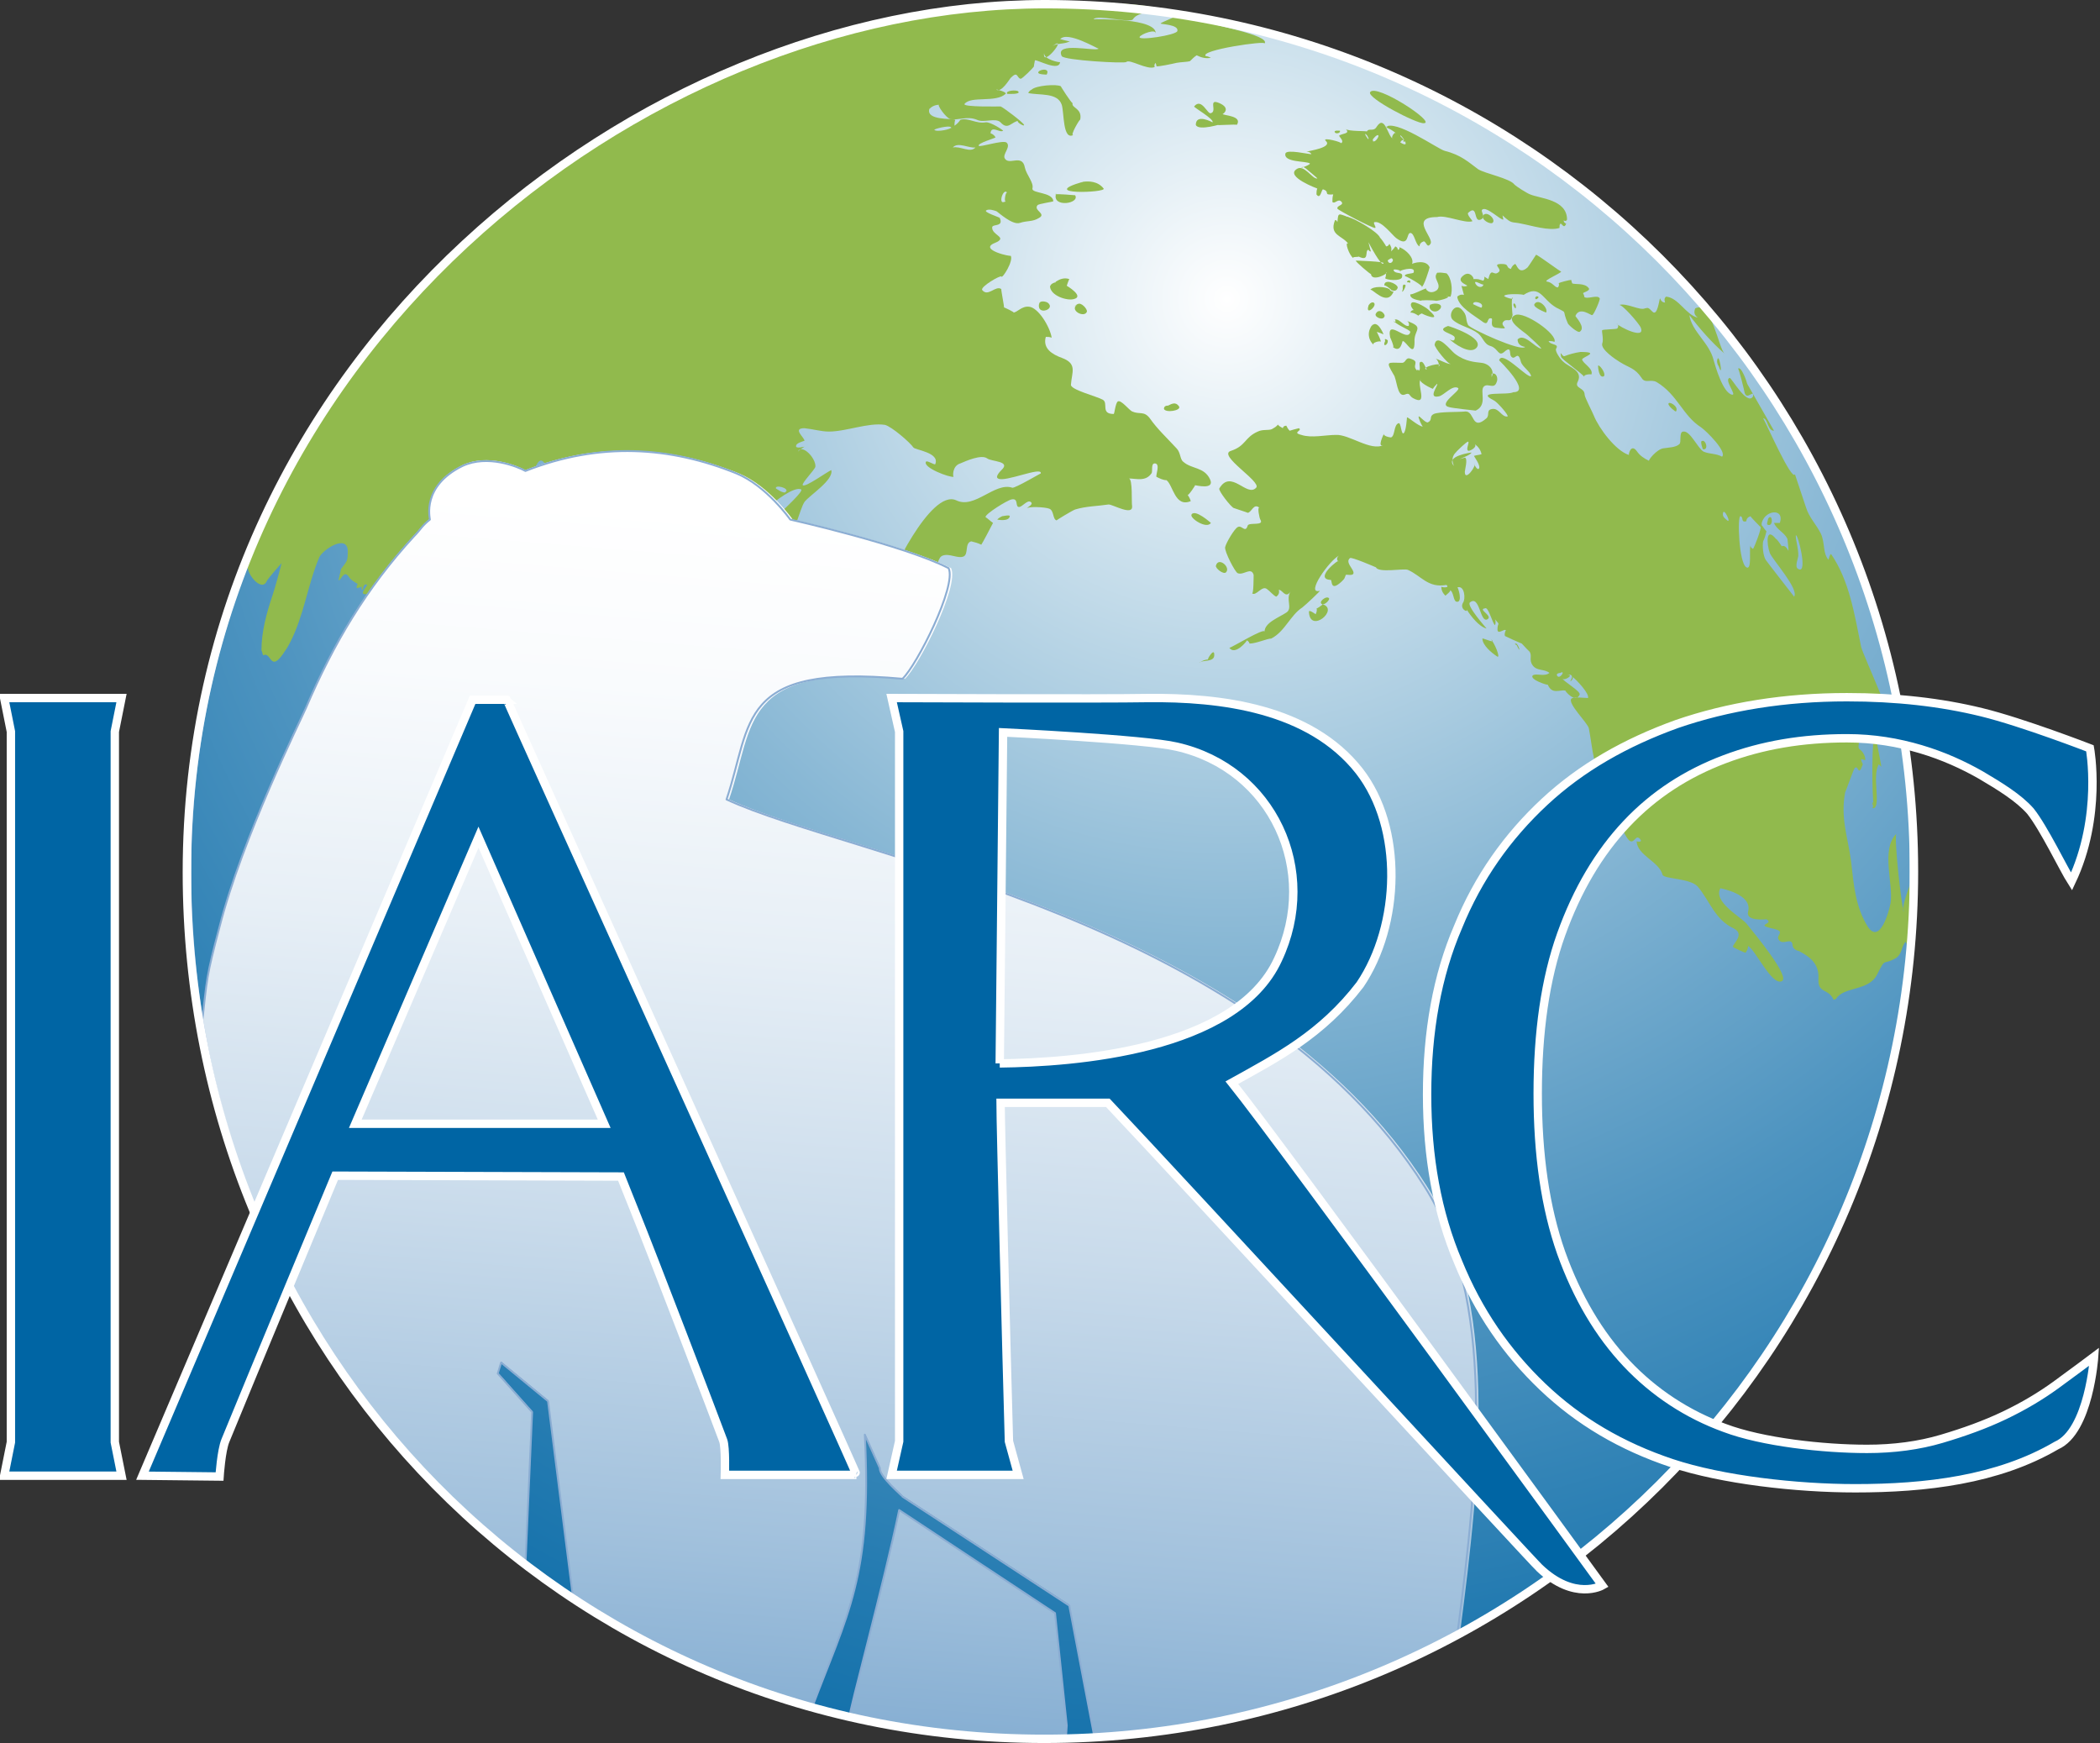 <?xml version="1.0" encoding="utf-8"?>
<!-- Generator: Adobe Illustrator 23.0.1, SVG Export Plug-In . SVG Version: 6.00 Build 0)  -->
<svg version="1.1" id="Layer_1" xmlns="http://www.w3.org/2000/svg" xmlns:xlink="http://www.w3.org/1999/xlink" x="0px" y="0px"
	 viewBox="0 0 250.6 208" style="enable-background:new 0 0 250.6 208;" xml:space="preserve">
<rect x="0" y="0" width="250.6" height="208" fill="#333333" stroke="none"/>
<style type="text/css">
	.st0{clip-path:url(#SVGID_2_);fill:url(#SVGID_3_);}
	.st1{clip-path:url(#SVGID_5_);fill:url(#SVGID_6_);}
	.st2{clip-path:url(#SVGID_8_);fill:url(#SVGID_9_);}
	.st3{clip-path:url(#SVGID_11_);fill-rule:evenodd;clip-rule:evenodd;fill:#91BA4D;}
	.st4{clip-path:url(#SVGID_13_);fill:url(#SVGID_14_);}
	.st5{clip-path:url(#SVGID_16_);fill:url(#SVGID_17_);}
	.st6{clip-path:url(#SVGID_19_);fill:none;stroke:#8BADD3;stroke-width:0.224;stroke-linecap:round;stroke-linejoin:round;}
	.st7{clip-path:url(#SVGID_19_);fill:none;stroke:#8BADD3;stroke-width:0.447;}
	.st8{clip-path:url(#SVGID_21_);fill:none;stroke:#FFFFFF;}
	.st9{clip-path:url(#SVGID_23_);fill:none;stroke:#FFFFFF;}
	.st10{fill:#0065A4;}
	.st11{clip-path:url(#SVGID_25_);fill:none;stroke:#FFFFFF;stroke-miterlimit:10;}
	.st12{clip-path:url(#SVGID_25_);fill:#0065A4;}
</style>
<g>
	<defs>
		<path id="SVGID_1_" d="M22.3,104.1c0,57.2,45,103.4,102.3,103.4c57.3,0,103.8-46.3,103.8-103.5C228.4,46.8,182,0.5,124.7,0.5
			C76.6,0.5,22.3,42.3,22.3,104.1"/>
	</defs>
	<clipPath id="SVGID_2_">
		<use xlink:href="#SVGID_1_"  style="overflow:visible;"/>
	</clipPath>
	
		<radialGradient id="SVGID_3_" cx="0" cy="208.03" r="1" gradientTransform="matrix(208.243 0 0 207.761 146.705 -43185.414)" gradientUnits="userSpaceOnUse">
		<stop  offset="0" style="stop-color:#FFFFFF"/>
		<stop  offset="0.333" style="stop-color:#BED4E7"/>
		<stop  offset="0.643" style="stop-color:#88B0D3"/>
		<stop  offset="0.874" style="stop-color:#6799C7"/>
		<stop  offset="1" style="stop-color:#5A91C2"/>
	</radialGradient>
	<rect x="22.3" y="0.5" class="st0" width="206.1" height="207"/>
</g>
<g>
	<defs>
		<path id="SVGID_4_" d="M22.3,104.1c0,57.2,45,103.4,102.3,103.4c57.3,0,103.8-46.3,103.8-103.5C228.4,46.8,182,0.5,124.7,0.5
			C76.6,0.5,22.3,42.3,22.3,104.1"/>
	</defs>
	<clipPath id="SVGID_5_">
		<use xlink:href="#SVGID_4_"  style="overflow:visible;"/>
	</clipPath>
	
		<radialGradient id="SVGID_6_" cx="0" cy="208.03" r="1" gradientTransform="matrix(208.17 0 0 -208.17 146.705 43478.535)" gradientUnits="userSpaceOnUse">
		<stop  offset="0" style="stop-color:#FFFFFF"/>
		<stop  offset="0.132" style="stop-color:#D3E5EF"/>
		<stop  offset="0.373" style="stop-color:#89B8D5"/>
		<stop  offset="0.589" style="stop-color:#4E94C0"/>
		<stop  offset="0.772" style="stop-color:#247BB1"/>
		<stop  offset="0.915" style="stop-color:#0A6BA7"/>
		<stop  offset="1" style="stop-color:#0065A4"/>
	</radialGradient>
	<rect x="22.3" y="0.5" class="st1" width="206.1" height="207"/>
</g>
<g>
	<defs>
		<path id="SVGID_7_" d="M22.3,104.1c0,57.2,45,103.4,102.3,103.4c57.3,0,103.8-46.3,103.8-103.5C228.4,46.8,182,0.5,124.7,0.5
			C76.6,0.5,22.3,42.3,22.3,104.1"/>
	</defs>
	<clipPath id="SVGID_8_">
		<use xlink:href="#SVGID_7_"  style="overflow:visible;"/>
	</clipPath>
	
		<radialGradient id="SVGID_9_" cx="0" cy="208.03" r="1" gradientTransform="matrix(208.243 0 0 207.761 146.705 -43185.414)" gradientUnits="userSpaceOnUse">
		<stop  offset="0" style="stop-color:#FFFFFF"/>
		<stop  offset="0.132" style="stop-color:#D3E5EF"/>
		<stop  offset="0.373" style="stop-color:#89B8D5"/>
		<stop  offset="0.589" style="stop-color:#4E94C0"/>
		<stop  offset="0.772" style="stop-color:#247BB1"/>
		<stop  offset="0.915" style="stop-color:#0A6BA7"/>
		<stop  offset="1" style="stop-color:#0065A4"/>
	</radialGradient>
	<rect x="22.3" y="0.5" class="st2" width="206.1" height="207"/>
</g>
<g>
	<defs>
		<rect id="SVGID_10_" width="250.6" height="208"/>
	</defs>
	<clipPath id="SVGID_11_">
		<use xlink:href="#SVGID_10_"  style="overflow:visible;"/>
	</clipPath>
	<path class="st3" d="M123.9,8.7c-0.1-0.4,1.5-0.7,1,0.2C124.9,8.9,124,8.9,123.9,8.7"/>
	<path class="st3" d="M120.2,11.2c-0.3-0.4,1.1-0.5,1.3-0.3C121.9,11.3,120.2,11.2,120.2,11.2"/>
	<path class="st3" d="M149.9,3.6c-0.1-0.1-0.2-0.1-0.1-0.1C149.9,3.6,150,3.7,149.9,3.6"/>
	<path class="st3" d="M123.1,10.7c0.5-0.5,3-0.7,3.5-0.4c-0.1-0.1,1.3,2.1,1.4,2c-0.2,0.6,1.2,0.6,0.9,2c0-0.2-1.3,2-0.8,1.8
		c-1.3,0.7-1.1-2.7-1.4-3.6c-0.5-1.5-2.7-1.1-4-1.4C122.8,10.9,122.9,10.8,123.1,10.7"/>
	<path class="st3" d="M166.3,9.2c-0.1-0.1,0.1-0.3,0.2-0.3C166.6,9.1,166.4,9.3,166.3,9.2"/>
	<path class="st3" d="M129.2,21.7c0.7-0.1,1.8-0.1,2.5,0.8C132.1,23,123.7,23.3,129.2,21.7C129.3,21.7,128.8,21.9,129.2,21.7"/>
	<path class="st3" d="M126,23.2c0-0.1,2.3,0.1,2.3,0.1C128.9,24.3,125.6,24.8,126,23.2C126.1,22.7,125.9,23.4,126,23.2"/>
	<path class="st3" d="M159.3,15.8c-0.2-0.3,0.6-0.2,0.6-0.2C160,15.9,159.4,16,159.3,15.8"/>
	<path class="st3" d="M167.5,16.9c-0.1-0.1,0.1-0.3,0.2-0.3C167.8,16.7,167.6,17,167.5,16.9"/>
	<path class="st3" d="M125.9,33.7c0.5-0.4,1.1-0.6,1.7-0.4c-0.1,0.2-0.2,0.5-0.3,0.8c0,0,2.2,1.3,0.8,1.6c-0.8,0.2-2.7-0.4-2.8-1.5
		C125.4,33.9,125.6,33.8,125.9,33.7C126.3,33.3,125.8,33.9,125.9,33.7"/>
	<path class="st3" d="M160.9,25.9c0.8,0.2,3.6,1.8,3.8,2.5c0-0.1,0.7,0.9,0.7,1c0.2,0,0.3-0.1,0.4-0.3c0.2,0.3,0.3,0.5,0.2,0.9
		c0.2-0.2,0.4-0.4,0.5-0.6c0.2,0.1,0.3,0.2,0.3,0.4c0.2,0,0.2-0.1,0.2-0.3c0.8,0.3,1.8,1.3,1.5,2c0.1-0.1,1.7-0.6,2.1,0.4
		c0,0.1-0.7,2.4-1,2.4c0.7,0-2.2-1.6-1.9-1.3c-0.3-0.4,1-0.3,1-0.5c0.3-0.9-2.1-0.1-1.6-0.1c0.3-0.1-1.2-0.5-0.7,0
		c0.3,0.3,1.1,0,0.9,0.7c-0.2,0.5-1.9,0.3-2,0.1c0.1-0.2,0.1-0.5,0.1-0.7c0.4,0.1-1.7,1.2-1.8,0.2c0,0.1-1.9-1.5-1.8-1.6
		c0.1,0,3.4,0.1,3.3,0.3c-0.2,0.6-1.8-2.5-1.8-2.5c0,0,0.3,1.2,0.3,1.1c-0.1,0-0.2,0-0.3-0.2c-0.5,0.1,0.2,1.5-1.2,0.8
		c0.2,0.1-0.8,0-0.6,0.2c-0.5-0.3-1.1-2.1-0.6-1.7c-0.7-1-2.3-1-1.6-2.8c0.1-0.1,0.2,0,0.3,0.2C159.7,25.3,159.7,25.5,160.9,25.9
		C161.1,25.9,160.1,25.7,160.9,25.9 M166,30.8c0.1,0-0.4,0.2-0.4,0.3C165.8,31.8,166.6,31,166,30.8"/>
	<path class="st3" d="M124,36.3c0-0.4,0.6-0.4,1-0.2C126.1,36.9,123.7,37.7,124,36.3C124,36.2,123.8,37,124,36.3"/>
	<path class="st3" d="M128.6,36.3c0.4-0.3,1.2,0.6,1.1,0.9C129.4,38,127.5,37,128.6,36.3C128.8,36.1,127.5,37,128.6,36.3"/>
	<path class="st3" d="M177,25.7c0.4-0.6,1.6,0.5,1.1,0.9C177.8,26.8,176.7,26.2,177,25.7"/>
	<path class="st3" d="M166,34.6c0.1,0-0.8-0.7-0.8-0.5c-0.1-0.9,1.5-0.3,1.6,0.2C166.7,34.7,166.4,34.8,166,34.6
		C165.9,34.6,168.2,34.7,166,34.6"/>
	<path class="st3" d="M171.5,32.6c0.2-0.2,1.4,0.1,1.1,0c0.6,0.5,0.8,2,0.5,2.8c-0.2,0-0.4,0-0.5-0.1c0.8,0.2-1,0.6-1.2,0.6
		c-0.4-0.1-2.1-0.1-1.8,0c-0.4-0.1-1.4-0.2-1.3-0.8c0,0.2,1.8-0.7,1.9-0.7c-0.2,0,0.4,0.9,1.3,0.2C172.1,33.9,170.9,33.2,171.5,32.6
		C172,32.1,171,33,171.5,32.6"/>
	<path class="st3" d="M165.8,34.5c0.1,0.2,0.3,0.3,0.5,0.3c-0.8,1.9-2.6-0.5-2.8-0.2C163.9,34.1,165.3,34.2,165.8,34.5
		C165.8,34.5,165.7,34.4,165.8,34.5"/>
	<path class="st3" d="M167.9,33.7c0-0.3,0.4-0.3,0.4-0.1C168.3,33.9,168.1,33.6,167.9,33.7"/>
	<path class="st3" d="M180.5,37.6c-0.2,1-0.6,0.4-1,0.7c-0.8,0.6,1.2,1.1-1,0.8c-0.8-0.1-0.3-1-0.5-1.1c-0.7-0.2-0.2,1.1-1.2,0.3
		c-0.8-0.6-2.8-1.7-2.9-2.9c0.2-0.2,0.5-0.3,0.8-0.2c-0.1-0.4-0.2-0.7-0.3-1.1c0.2,0.1,0.5,0.1,0.7,0c0-0.1-1.4-0.5-0.5-1.2
		c0.8-0.7,1.4,0.4,1.2,0.4c0.8,0,0.5,0,1.2,0.2c0.1-0.1,0.2-0.3,0.1-0.5c0.2,0.1,0.3,0.2,0.5,0.3c0.4-1.5,0.6-0.3,1.2-0.8
		c0.6-0.4-0.9-1,0.4-1c1,0,0.4,0.4,1.1,0.6c0.1-0.3,0.3-0.5,0.5-0.6c0.2,0,0.4,1.4,1.5,0.4c0.1-0.1,1-1.5,1-1.5c0.2,0,3,2.1,3,2
		c0,0.2-2.2,1.1-1.7,1.2c0.7,0.1,0.9,0.7,1.3,0.7c0.1-0.1,0.2-0.3,0.1-0.5c0.1-0.1,1.3-0.4,1.5-0.4c0,0.1,0.1,0.3,0.1,0.4
		c0.3,0.2,1.5-0.1,2,0.6c0.2,0.3-0.7,0.5-0.7,0.6c0-0.1,0.3,0.6,0.1,0.4c0.4,0.4,1.6-0.3,1.9,0.2c0.1,0.1-0.7,2-0.9,2
		c-0.1,0.1-1.5-1.1-2,0.1c0,0.1,1.3,1.4,0.5,1.9c-0.3,0.1-1.3-0.8-1.4-1c-0.8-1.8,0.1-1.1-1.4-1.9c-1.7-1-1.9-2.8-3.9-1.5
		c0.1-0.1-2.1-0.2-2.3,0.1c-0.1,0.1,1.3,0.6,1,0.2C180.3,35.7,180.5,37.7,180.5,37.6C180.5,37.7,180.7,36.9,180.5,37.6 M177,33.9
		c0.1,0.3-1.3-0.7-0.9,0C176.5,34.5,177.1,34.2,177,33.9 M176.8,36.7c0.4-0.6-1.1-0.9-1-0.4C175.8,36.3,176.8,36.8,176.8,36.7"/>
	<path class="st3" d="M163.3,36.5c0-0.1,0.3-0.5,0.6-0.4C164.5,36.4,162.9,37.8,163.3,36.5"/>
	<path class="st3" d="M164.2,37.4c0.4-0.7,1.2,0.1,1,0.4C165,38.3,163.9,37.8,164.2,37.4"/>
	<path class="st3" d="M170.6,36.5c0.1-0.4,1.7-0.4,1.3,0.3C171.4,37.5,170.5,37.1,170.6,36.5C170.6,36.2,170.7,36.1,170.6,36.5"/>
	<path class="st3" d="M163.7,38.9c0.6-0.8,1.3,0.7,1.4,1c-0.2-0.1-0.5-0.2-0.8-0.3c0.2,0.4,0.4,0.8,0.5,1.2c0-0.2-1.3,0.1-0.8,0.4
		C163.3,40.7,163.1,39.6,163.7,38.9C164.2,38.1,163.1,39.7,163.7,38.9"/>
	<path class="st3" d="M183.2,35.6c0-0.3,0.4-0.3,0.4-0.1C183.4,35.7,183.3,35.8,183.2,35.6"/>
	<path class="st3" d="M180.6,36.4c0-0.4,0.3-0.1,0.3,0.2C180.9,37,180.7,36.7,180.6,36.4"/>
	<path class="st3" d="M165.3,40.7c-0.1-0.3,0-0.3,0.3-0.1C165.7,41.2,164.9,41.5,165.3,40.7C165.3,40.7,165.3,40.8,165.3,40.7"/>
	<path class="st3" d="M172.8,38.9c0.1,0,4.4,1.4,3.4,2.6c-0.8,0.9-2.8-0.6-3.2-1c0.4,0.2,0.6,0.2,0.6-0.2
		C173.6,39.8,171.1,39.5,172.8,38.9C173.2,38.7,172.8,38.9,172.8,38.9"/>
	<path class="st3" d="M183.1,36.3c0.5-0.8,1.7,0.5,1.4,1C184.5,37.3,182.9,36.7,183.1,36.3"/>
	<path class="st3" d="M139.4,48.4c0.4-0.2,0.9-0.5,1.3,0.1c0.3,0.5-1.6,0.8-1.8,0.3C138.9,48.5,139.1,48.4,139.4,48.4
		C139.6,48.3,139.2,48.5,139.4,48.4"/>
	<path class="st3" d="M169.2,44.3c0.5-0.1,0-1,0.3-1.1c0.4-0.2,0.6,0.8,0.8,0.9c-1.1-0.2,2.3-1.1,1.3-0.3c0.3-0.2-0.1-1-0.3-1
		c0.2,0,1.7,0.8,1.8,0.6c-0.2,0.2-2-2-1.9-2.3c0.3-1.4,1.9,0.7,2.4,1.1c1.3,1,2.5,1,3.2,1.1c0.9,0.1,1.6,0.9,1.2,1.7v-0.4
		c0.6-0.2,0.8,0.6,0.6,1c-0.3,0.9-1,0.1-1.5,0.5c-0.6,0.5,0.5,2.2-1,2.9c0,0-2.8-0.3-3.1-0.4c-1.6-0.3,1.4-2,1-2.3
		c-0.7-0.4-1.7,0.9-2.3,1c-1.4,0.3,0-1.4-0.2-1.5c-0.2,0.2-0.4,0.4-0.5,0.6c-0.1,0-2-0.9-1.4-1.2c-0.7,0.5,1,3.4-1,2.3
		c-0.5-0.3-0.3-0.7-1-0.4c-0.9,0.3-0.9-1.9-1.3-2.4c-1-1.7-0.7-1.4,1-1.4c0.5,0,0.4-0.7,1-0.5C169.6,43.2,168.3,43.6,169.2,44.3
		C169.7,44.2,168.8,44,169.2,44.3"/>
	<path class="st3" d="M186.3,42.6c-0.2-1,0.1,0,0.4-0.1c0.5-0.2,1.2-0.4,1.9-0.5c2.5,0,0.2,0.6,0.2,0.9c0.1,0.5,1.4,1.1,1.1,1.8
		c0-0.1-1.1,0-0.8,0.3C188.7,44.5,186.4,42.9,186.3,42.6C186.1,41.6,186.3,42.6,186.3,42.6"/>
	<path class="st3" d="M119.6,61.6c0.1,0,0.9-0.2,0.9,0c-0.1,0.7-1.5,0.4-1.5,0.4C119.2,61.8,119.4,61.7,119.6,61.6
		C119.8,61.5,117.9,62.4,119.6,61.6"/>
	<path class="st3" d="M190.7,43.7c0-0.4,1,0.8,0.7,1.2C190.8,45.2,190.7,43.8,190.7,43.7C190.7,43.5,190.7,45.1,190.7,43.7"/>
	<path class="st3" d="M204.9,43.1c0.2-1.5,0.8,2.4,0.2,0.6C205,43.6,204.9,43.3,204.9,43.1"/>
	<path class="st3" d="M142.2,61.4c0.4-0.7,2.3,1,2.3,1C144,63.2,141.9,61.8,142.2,61.4C142.6,60.7,142,61.7,142.2,61.4"/>
	<path class="st3" d="M199.1,48.2c0-0.4,1.3,0.3,0.9,0.9C200,49.2,199.1,48.5,199.1,48.2"/>
	<path class="st3" d="M145.1,67.5c0.3-1.1,1.8,0.2,1.2,0.8C146,68.6,145,67.8,145.1,67.5C145.1,67.2,145.1,67.5,145.1,67.5"/>
	<path class="st3" d="M203.2,53.6c-0.1-0.3-0.2-0.6-0.2-0.9C203.5,52.2,204,53.8,203.2,53.6C203.2,53.6,203.2,53.6,203.2,53.6"/>
	<path class="st3" d="M157.8,72.1c-0.6-0.2,0.5-1.1,0.8-0.7C158.7,71.6,158.1,72.2,157.8,72.1"/>
	<path class="st3" d="M157.8,72.1c2.1,0.6-1.5,3.6-1.6,0.9c0-0.3,0.8,0.3,0.8,0.3c0.1-0.2,0.2-0.5,0.1-0.7
		C156.9,72.8,158,72.1,157.8,72.1C158.1,72.1,157.4,71.9,157.8,72.1"/>
	<path class="st3" d="M211,61.9c0.5-0.8,0.7,1.1-0.1,0.7C210.8,62.5,211,62,211,61.9"/>
	<path class="st3" d="M94.7,5.5c1.6-0.4,0.1-0.3,1.7-0.7c0.1,0.2,0.6,0,0.6-0.2c3.3-0.8,8.9-2.3,12.1-3.1c2.7-0.5,26.1-2.5,31.1,0.1
		c-0.5-0.2-4.2-0.6-5,0.7c-0.3,0.5-4.3-0.6-4.7,0c0,0,7.8-0.2,7.4,1.8c0.2-0.8-1.8,0-1.9,0.3c-0.3,0.5,4.4-0.2,4.5-0.7
		c0.2-0.8-2.1-0.8-2-0.9c0-0.1,2.2-1,2.5-1.1c0.5,0,1.4,0.1,1.3,0.1c1.4,0.1,0.9,0.3,2.3,0.6c0.6,0.1,3.7,0.8,4.1,0.6
		c-0.5,0.2-4.5-0.2-4.4-0.3c-0.1,0.2,7.4,1.5,6.6,2.5c0.3-0.4-7.9,0.8-7,1.5c0.2,0,0.4,0.1,0.6,0.2c-0.6,0.1-1.1,0-1.7-0.3
		c-0.3,0.2-0.5,0.4-0.8,0.7c-0.3,0.1-1.1,0.1-1.6,0.2c-0.4,0.1-2.3,0.5-2.4,0.4c0-0.2-0.1-0.3-0.1-0.4c-0.1,0.1-0.2,0.3-0.1,0.5
		c-0.9,0.4-3-1-3.4-0.6c-0.2,0.2-7.4-0.2-7.7-0.7c-0.9-1.8,4.1-0.5,4.4-0.9c0,0.1-3.8-2.2-4.6-1.1c0-0.1,1,0.3,1.2,0.2
		c-0.6,0.4-1.5,0.2-2.1,0.6c2-1.5-1.3,2.8-1,0.8c-0.1,0.8,1.9,1.2,1.9,1.1c-0.1,1.2-2.7-0.3-3-0.2c0,0-0.2,1-0.1,0.7
		c-0.1,0.2-1.4,1.5-1.6,1.5c-0.5-0.1-0.3-1-1.2-0.1c-0.1,0.1-1.1,1.8-1.7,1.4c-0.1-0.1,1.3,0.3,1.1,0.5c-1.2,1.1-4.1,0.2-4.9,1.2
		c-0.3,0.4,4.3,0.3,4.3,0.3c0.3,0.1,2.7,1.9,2.8,2.2c0.1,0.3-1.2-0.5-0.6-0.5c-0.9,0.1-1.3,1.2-2.2,0.2c-0.6-0.6-2,0.1-2.8-0.3
		c-1.2-0.5-2.2,0.1-3.2-0.1c-0.5-0.1-1.7-1.8-1.3-1.7c-0.5,0-0.9,0.2-1.2,0.5c-0.4,1.4,2.7,1.1,3.1,1.3c-0.1,0.2-0.1,0.5-0.1,0.7
		c0.3-0.2,0.5-0.4,0.7-0.7c0.9-0.3,1.9,0.5,3,0.3c0.6-0.1,2.2,1,2.1,1c-0.4,0.3-1.4-0.7-1.5,0.3c0.3,0.1,0.5,0.3,0.6,0.5
		c-0.1,0.1-2.2,0.7-2,1c0.1,0.2,2.8-0.7,3.3-0.4c0.6,0.5-0.5,1.4-0.2,1.9c0.5,0.9,2.1-0.6,2.4,1.1c0.2,0.9,1.1,1.8,0.9,2.5
		c-0.1,0.6,2.4,0.4,2.5,1.5c0,0.1-1.8,0.3-1.9,0.5c-0.5,0.6,1.1,1,0.2,1.5c-0.8,0.5-1.4,0.3-2.3,0.6c-0.9,0.3-2.6-1.3-2.8-1.4
		c-0.3-0.1-0.9-0.3-1.2-0.1c-0.4,0.2,1.5,0.8,1.6,0.9c0.5,1.1-0.8,0.7-0.9,1.1c-0.1,1,2,1.2,0.3,1.9c-2,0.8,2.1,1.7,1.9,1.5
		c0.4,0.6-1,2.8-1.1,2.5c-0.1-0.2-2.5,1.2-2.3,1.6c0.7,0.9,1.6-0.6,2.3-0.1c-0.1-0.1,0.4,2.3,0.3,2.2c-0.3-0.2,1.6,0.7,1.1,0.6
		c0.5,0,1-0.8,1.9-0.7c1.1,0.1,2.5,2.4,2.7,3.7c-0.2-0.1-0.5-0.1-0.7-0.1c-0.4,1.4,0.8,2.1,1.9,2.5c1.9,0.7,1.2,1.7,1.1,3.2
		c-0.1,0.6,3.1,1.4,3.8,1.8c0.7,0.4-0.3,1.7,1.3,1.7c0.1,0,0.2-1.3,0.5-1.5c0.4-0.2,1.3,1,1.7,1.2c0.9,0.4,1.4-0.1,2.1,0.8
		c0.9,1.3,2.1,2.4,3.2,3.6c0.5,0.5,0.4,1.3,0.8,1.6c1,0.9,2.5,0.6,3.2,2.1c0.6,1.3-1.7,0.7-1.8,0.7c0.2-0.2-0.9,1.5-0.9,1.1
		c0.2,0.3,0.3,0.5,0.4,0.8c-1.9,0.8-2.1-1.9-2.9-2.5c-0.4,0-0.8-0.2-1.2-0.4c-0.1-0.2,0.5-1.6-0.2-1.6c-0.5,0-0.2,1-0.4,1.2
		c-0.7,1-1.8,0.6-2.7,0.6c0.5,0,0.3,2.9,0.4,3.3c0.1,1.2-2.3-0.2-2.8-0.2c-1.3,0.2-2.7,0.2-4,0.6c-0.3,0.1-2.3,1.3-2.2,1.3
		c-0.5-0.1-0.3-1.2-0.9-1.4c-0.5-0.2-2.6-0.3-2.7,0c0.1-0.2,0.9-0.5,0.5-0.8c-0.4-0.3-1,0.6-1.4,0.6c-0.5,0,0-1.1-0.9-0.9
		c-0.5,0.1-3.1,1.7-3.1,2.1c0.3,0.2,0.6,0.5,0.9,0.7c-0.1,0.2-1.3,2.5-1.4,2.6c-0.4-0.2-0.8-0.3-1.2-0.4c-0.8,0.2-0.3,1.5-0.9,1.8
		c-0.7,0.3-1.7-0.4-2.5-0.1c-0.6,0.2-0.5,1.2-1,1.4c-0.4,0.1-0.7,0-0.9-0.4c-0.8-0.8-1.1,0.7-1.5,1c-0.4,0.3-2.5,1.2-2.9,1
		c-0.2-0.1,4.8-11,7.9-9.6c2.2,1.1,4.6-2.2,6.7-1.5c0.3,0.1,3.5-1.8,3.4-1.7c0.2-0.9-4.3,1.1-5.1,0.6c-0.4-0.2,0.3-0.9,0.4-1
		c1.2-1.1-1.2-1-1.7-1.4c-0.7-0.5-2.5,0.3-3.2,0.6c-1,0.3-0.9,1.6-0.8,1.6c-0.5,0.1-3.7-1.1-3.3-1.8c0.1-0.2,1,0.4,1.1,0.3
		c0.6-1.4-2.4-1.7-2.6-2c-0.4-0.6-2.6-2.5-3.4-2.7c-2-0.3-4.6,0.8-6.7,0.8c-0.9,0-1.9-0.3-2.9-0.4c-1.5,0,0,1.1,0,1.5
		c-0.3,0.1-1,0.3-1,0.6c-0.1,0.4,1,0.1,1,0.1c-0.3,0.2-0.6,0.4-0.8,0.6c0.5-1,2.2,0.8,2.1,1.8c-0.1,0.4-1.7,2-1.5,2.2
		c0.3,0.3,2.9-1.6,3.4-1.8c0.3,1.2-2.6,3-3.2,3.8c-0.6,0.9-1.3,4.4-2.3,4.7c-0.7,0.2-0.3-2.7-2.5-0.4c-0.8,0.8-0.9,2.8-1.9,3.1
		c1.6-0.5-1-1.8-1.1-0.9c-0.1-1,8-7.6,7.4-8c-0.8-0.4-3.3,1.5-3.7,2c-1.5,1.7-3.2,1.8-5.4,2.5c-2,0.6-8.7,3.2-9-0.2
		c-0.2-1.7-4.7,0.5-5.5,0.3c-2.9-0.7-1.7,0.7-2.9,2.5c-1,1.5-1.3,4-3.7,4.3c-0.1-0.2-0.1-0.4-0.2-0.6c-0.2,0.2-0.3,0.3-0.6,0.4
		c-0.4-0.2-0.5-0.4-1.1-0.6c0.3,0.1-0.7-1-0.7-1c0.1-0.7,1.8-1,2.1-1.4c1-1.1,0.2-1,1.3-1.2c1.3-0.3,0.6-2,0.3-2.7
		c-0.3-0.9,1-0.8,1.4-1.2c3.1-2.6-2.1-2.2-2.4-3.1c-0.1-0.3,2.1-1,2.5-1.1c3.2-1.2-2.8-1.6-3-2c-0.9-1.3-1.3,1.5-1.8,2
		c-0.8,0.7,2.8,2.7,1,4.1c-0.1,0.1-3.2-1.7-4.5-0.7c-0.4,0.3-0.5,2.2-1,2.9c-0.8,1.1-0.8,2.4-1.5,3.5c-0.1,0.1-0.6-0.7-0.4-0.8
		c-0.6,0.4-0.1,1.3-0.6,1.7c-0.3,0.3-1.1-0.5-1.2-0.3c-0.6,0.8,0.3,1.8-0.7,2.7c-0.2-0.1-0.3-0.2-0.3-0.4c-0.1,0.1-0.2,0.3-0.1,0.5
		c-0.1,0.1-0.9,0.6-1.2,0.8c-0.1-0.2-0.1-0.4-0.2-0.6c-0.7,0-1.4,1.2-2.2,1.2c0.1-0.2,0.1-0.5,0.1-0.7c-0.1,0-1.6,1.6-1.6,1.7
		c0-0.3-1.5-0.7-1.6-0.7c-0.3,0-2.4,0.7-2.7,0c-0.1-0.3-0.2-1.3-0.8-1.3c-1,0.1,0.2-1,0.1-1.1c-0.4-0.3-0.5,0.5-0.5,0.6
		c-0.2-0.1-0.2-0.2-0.1-0.4c-0.2,0.1-0.4,0.1-0.6,0.2c-0.1-0.2,0-0.4,0.1-0.5c-0.1-0.1-0.8-0.4-1.1-0.9c-0.6-0.9-1,0.7-1.2,0.4
		c0,0,0.3-1.3,0.3-1.3c0.7-1,0.8-0.8,0.8-2.2c-0.1-2-3-0.1-3.4,0.8c-1.4,3.3-1.8,6.9-3.5,10.2c-0.4,0.8-0.7,1.1-0.8,1.3
		c-1.6,2.3-1.4-0.3-2.4,0.2c-0.1-0.2-0.1-0.4-0.2-0.6c0-2.2,0.6-4.4,1.3-6.5c0.2-0.5,1.1-3.8,1.1-3.9c0,0-1.7,1.9-1.8,2.2
		c-0.6,1.3-2.7-1.1-2.2-2.4c0.9-2.6,2-5,3.2-7.5c0.9-1.9,1.6-4,2.8-5.7c1.1-1.6,3.8-5.9,5.2-7.9C53.2,29.1,69.5,13.9,94.7,5.5
		C100.2,4.1,96,5,94.7,5.5 M113.5,15.2c-0.2-0.3-2.1,0.2-2,0.3C111.8,15.8,113.6,15.4,113.5,15.2C113.5,15.3,113.7,15.5,113.5,15.2
		 M116.4,17.6c-0.8,0.1-2.1-0.7-2.7,0C114.6,17.4,115.8,18.3,116.4,17.6 M120,24c-0.2,0.1,0-1.2,0.2-1C119.7,22.3,119,24.7,120,24
		C120.1,24,119.6,24.3,120,24 M93.8,58.7c0.4-0.5-1.4-0.9-1.2-0.4C92.5,58.2,93.5,59,93.8,58.7C94.1,58.2,93.5,59,93.8,58.7"/>
	<path class="st3" d="M218.8,119.3c-0.6-1.4-1.9-0.7-1.8-2.5c0.1-1.8-1-2.6-2.3-3.3c-0.5-0.1-0.8-0.4-0.8-0.8c-0.1-0.8-1,0-1.5-0.4
		c-0.8-0.7,1-1.1-0.9-1.5c-2.2-0.5,0.3-0.5-0.7-1.1c0,0-2.5,0.3-2.2-0.9c0.6-2.1-3.3-2.8-3.3-2.8c-0.9,1.6,2.4,3.4,3.1,4.2
		c0.8,1,5.4,6.5,4.2,6.9c-1.2,0.5-3.2-3.9-4-4.2c0,0.3-0.1,0.5-0.3,0.8c-0.1,0-1.4-0.6-1.5-0.7c-0.1-0.3,1.5-1.5,0.1-2.2
		c-2.3-1.1-2.8-3.2-4.3-5c-0.9-1-4-0.9-4.2-1.4c-0.4-1.6-3-2.3-3.1-4c0,0,0.8,0.2,0.4-0.3c-0.5-0.5-0.6,0.4-1.1,0.3
		c-0.4-0.1-0.9-1.3-1.1-1.6c-0.4-0.6-0.7-1.2-1.1-1.7c-0.8-0.9,0-2.1-0.7-3.1c-1.6-2.2-1.6-4.5-2.1-7.1c-0.2-0.7-2.5-2.9-2.1-3.5
		c0.2-0.3,1.7-0.1,2-0.1c0.2-0.5-1.3-2.1-1.8-2.5c0,0.2-0.1,0.4-0.3,0.5c-0.1,0,0.7-0.9-0.4-0.8c1,0-0.5,0.9-0.6,0.4
		c0.1,0.4,2.3,1.6,2.1,2c-0.5,1.1-1.8-0.5-1.7-0.5c-0.7-0.1-1.6,0.5-2.1-0.7c0,0.1-2.2-0.6-1.8-1.1c0.4-0.3,1.4,0.2,2-0.3
		c-0.6-0.5-1.5-0.2-2-0.9c-0.5-0.7,0-1.1-0.4-1.7c0.3,0.4-0.9-0.9-0.9-0.9c-0.7-0.3-1.4-0.6-2-0.9c-0.1-0.2,0-0.5,0.1-0.7
		c-0.2-0.2-1,0.6-1-0.1c0-0.9,0.4-0.4-0.3-1.2c0.1,0.2,0.1,0.5,0,0.7c-0.3-0.2-0.8-2.3-1.2-2c-0.9,0.1,1,0.9,0.3,1.3
		c-0.9,0.5-0.9-3-2.1-2c-0.4,0.4,2,3.1,2,3.1c-0.9-0.2-1.9-1.5-2.4-2.3c0.3,0.5-0.9,0-0.4-0.8c0.3-0.4,0.2-2.1-0.7-1.8
		c0.1-0.1,0.7,1.9-0.1,1.7c-0.4-0.1-0.3-1.2-0.8-1.4c0.3,0.1-0.6,0.7-0.5,0.7c-0.3-0.3-0.5-0.6-0.5-1.1c0,0.1,1.1,0.2,0.6-0.2
		c-2.2,0.4-3-1.1-4.6-1.8c-0.5-0.2-3.5,0.4-3.8-0.3c0,0-3-1.3-3.1-1.1c-0.5,0.4,0.1,1,0.3,1.4c0.5,0.9-0.7,0.5-0.8,0.6
		c-0.2,0.5-0.1,0.4-0.5,0.8c-1.4,1.3-1.1-0.2-1.3-0.2c-2.1-0.1,1.1-2.6,0.9-2.2c-0.2-0.2-0.2-0.5,0.1-0.7c-1.1,0.5-4.1,4.7-2.3,4.2
		c0.1,0-1.7,1.7-2.1,2c-1.4,0.9-2.1,2.9-3.7,3.7c-0.5,0-1.8,0.6-2.6,0.6c0-0.2-0.2-0.3-0.3-0.4c0.1,0-1.4,1.9-2.1,0.9
		c0.1,0.1,4.3-2.5,4.2-1.9c0-1.1,1.7-1.7,2.6-2.3c0.8-0.5-0.1-1.6,0.5-2.5c-0.6,0.9-1-0.3-1.4-0.2c0.1,0.3,0,0.6-0.3,0.8
		c-0.3-0.1-0.8-0.7-1.1-0.9c-0.6-0.5-1.3,0.9-1.8,0.5c0.2,0.2,0.2-2,0.2-2.2c-0.3-1-1.2,0.1-1.9-0.2c-0.3-0.1-1.6-2.6-1.5-3.1
		c0.1-0.5,1.1-2.2,1.5-2.4c0.5-0.3,0.9,0.8,1.2-0.2c0.2-0.4,2,0.1,1.5-0.7c-0.1-0.1-0.4-1.6-0.1-1.4c-0.7-0.6-0.9,0.5-1.4,0.6
		c0.1,0-2.4-0.8-1.7-0.6c-0.3-0.1-1.8-2-1.7-2.3c1.4-2.4,3.3,1.1,4.4-0.1c0.7-0.7-4.7-3.9-3-4.4c1.8-0.6,1.6-1.6,3.2-2.3
		c0.6-0.3,1.3-0.1,1.7-0.3c1.3-0.7,0.1-0.7,1.3-0.1c0-0.2,0.2-0.3,0.4-0.3c0.1,0.2,0.2,0.4,0.4,0.6c0.3-0.1,0.7-0.2,1.1-0.3
		c0.5,0.3-0.9,0.5,0.3,0.8c1.2,0.4,2.9,0,4.1,0c1.6-0.1,4.2,2,5.7,1.2c-0.8,0.4,0-1.3,0.1-1.4c-0.3,0.3,0.6,0.5,0.8,0.5
		c0.5-0.2,0.3-1.5,0.9-1.7c0.3-0.1,0.3,1.4,0.6,1.2c0.3-0.2,0.4-1.9,0.4-1.9c0.2,0,1.4,1.1,1.9,1.1c-0.1,0-0.6-1.1-0.5-1.2
		c0.1-0.1,0.8,0.8,1.1,0.7c0.6-0.3,0.1-0.7,0.7-1c0.7-0.3,3-0.2,3.8-0.3c1.1,0,0.7,2.4,2.5,0.8c0.4-0.4-0.1-1,0.7-1.1
		c0.8-0.1,1.1,1,1.8,0.9c0.2-0.1-1.2-1.7-1.6-1.9c-2.4-1.2,1.6-0.6,2.3-1c2.2,0-1.7-3.8-1.7-3.8c0.3-1.3,3.3,2.1,3.8,1.9
		c0-0.5-1-1.1-1.2-1.7c-0.4-1.6-0.7,0-1.2-0.7c-0.2-0.3,0.1-1.3-0.8-0.5c-0.7,0.6-0.7-0.4-1.6-0.7c-0.8-0.2-0.9-1-1.5-1.5
		c-0.9-0.7-2.2-0.9-3-1.6c-0.7-0.6,0.2-2.1,1-1.3c0.8,0.8,0.4,1.1,0.8,1.9c0.4,0.5,6.3,3.2,6.8,2.6c-0.6-0.1-0.9-0.4-0.9-0.9
		c0.8-0.8,2.1,1,2.8,1.1c0.2,0-1.5-1.5-1.6-1.6c-0.4-0.4-2.8-1.8-1.5-2.4c1.1-0.5,5.1,2.3,4.7,3.2c-0.2-0.1-0.5-0.1-0.7-0.1
		c0.2,0.5,1.3,0.3,0.9,0.9c-0.2,0.3,0.6,1.4,0.9,1.6c0.6,0.6,2.3,1,1.7,2.3c-0.5,0.9,0.8,0.7,0.8,1.6c0,0.3,0.9,2,1.1,2.5
		c0.6,1.5,2.6,4.2,4.2,4.7c-0.1,0,0.2-1.4,0.9-0.5c0.4,0.6,0.9,0.9,1.5,1.2c-0.2,0,0.9-1.4,1.7-1.5c0.6-0.1,1.5-0.1,1.9-0.5
		c0.3-0.2-0.1-1.5,0.5-1.5c0.8-0.1,1.7,2,2.4,2.4c0.7,0.3,1.5,0.2,2.2,0.6c0.6-0.6-1.8-3-2.5-3.5c-2.2-1.4-2.8-3.9-5.3-5.4
		c-0.7-0.4-1.4,0.2-1.8-0.5c-0.8-1.2-1.5-1.2-2.6-1.9c-0.5-0.3-2.3-1.5-2.1-2.2c0.2-0.5-0.1-1.5,0-1.6c0.1-0.1,1.7-0.1,1.8-0.2
		c0.2-0.3,0.1-0.5-0.1-0.6c0.3,0.4,3.5,2,2.9,0.5c-0.2-0.5-2.3-2.9-2.6-2.7c0.9-0.3,2.5,0.7,3.1,0.4c0.4-0.1,0.4-0.1,0.9,0.4
		c0.6,0.6,0.8-1.5,0.9-1.6c0.1,0.3,0.3,0.5,0.6,0.5c-0.1-0.3-0.1-0.5,0.1-0.7c1.5,0.1,2.4,2.2,3.8,2.5c-0.4-0.3-0.5-0.6-0.3-1.1
		c1.9-1,2.8,4.8,3.5,5.4c-1.5-1.3-3-3-4.2-4.6c0.3,2,2.4,3.3,2.9,5.4c0.2,0.7,1.1,3.9,2.2,4.1c0.6,0.1-1-1.8-0.3-2
		c0.2-0.1,2.1,3.4,2.8,2.2c0.1-0.9-0.7,0.5-1-0.4c0-0.1-0.7-3-0.8-2.9c0.4-0.4,1.1,1.7,1.1,1.8c0,0,3.2,5.6,3.2,5.6
		c-0.8,0-0.7-1.4-1.3-1.5c0.5,0.9,3.4,7.5,3.8,6.7c0,0,1.2,3.6,1.3,3.9c0.4,1.3,1.2,2,1.8,3.2c0.5,1.1,0.2,2.3,0.9,3.1
		c0.1-0.3,0.1-0.5,0.3-0.7c2.2,3.2,2.8,7.2,3.6,11.1c0.3,1.2,4.7,10.4,3.7,10.8c-0.6,0.2-1.7-3.9-2.6-3.9c0.6,0-0.8,2.4-0.8,2.4
		c-0.1,0.5-0.9,2.7-0.5,2.9c0.3,0.2,0.7,0.7,0.7,1.3c-0.2,0-0.3-0.1-0.5-0.1c0,0.2,0.1,0.4,0.2,0.6c-0.6,1.7-0.5-0.1-1,0.5
		c-0.1,0.1-1.2,3.2-1.1,2.8c-0.6,3.1,0.3,5.3,0.7,8.3c0.3,2.7,0.5,5.4,2,7.8c1.4,2.1,2.5-1.7,2.7-2.8c0.4-2.2-1.2-6.4,0.7-8.3
		c-0.3,0.4,0.6,8.7,0.9,9.3c-0.5-0.3,1.1-4.3,1.2-4.2c0.4,0.2-0.5,6.7-0.4,7.5c0-0.9-0.2-1.8-0.1-2.7c-0.1,1,0.9,5.1-0.2,5.6
		c0.5-0.2-0.2-2.7-0.3-2.6c-0.5,0.5-0.4,1.4-1.1,1.9c-1.7,1-1.2-0.2-2.3,2c-1,2-4,1.4-4.9,2.9C218.9,119.3,218.8,119.3,218.8,119.3
		C218.5,118.8,218.8,119.3,218.8,119.3 M173.8,53.9c-0.5,0.5-0.6,1-0.3,1.7c-1.1-1.2,2.1-1.6,2.1-1.6c-0.1,0.3-1.3,0.7-1.4,0.8
		c0.2-0.1,0.4-0.1,0.6-0.2c0.4,0.1,0,1.5,0,1.7c0,1.3,1.5-0.9,1.1-0.9c0,0,0.4,0.8,0.6,0.5c0.2-0.4-0.6-1.4-0.6-1.5
		c0.3-0.1,0.6-0.1,0.9-0.2c-0.1-0.5-0.4-0.9-0.8-1.2c0.3,0.4-0.6,0.8-0.7,0.8c-0.5,0,0.1-1-0.1-1.1C175,52.7,174,53.7,173.8,53.9
		C173.4,54.5,173.9,53.8,173.8,53.9 M206,62c0.8,0.8-0.4-1.8-0.4-0.6C205.6,61.7,205.9,61.9,206,62 M210.1,62.9c0,0-1.3-1.3-1.2-1.3
		c-0.3,0.1-0.5,0.3-0.5,0.6c-0.7,0.2-0.3-0.5-0.7-0.6c-0.4-0.1-0.2,5.6,0.7,6.1c0.7,0.4,0.3-2.2,0.5-2.6c0,0.2,0.1,0.3,0.3,0.4
		C209.4,65.2,210.2,63.1,210.1,62.9C209.9,62.5,210.2,63.1,210.1,62.9 M210.2,62.6c0.2,0.3,0.4,0.6,0.6,0.8
		c-0.1,0.4-0.2,0.8-0.4,1.2c-0.1,0.6,0,1.7,0.3,2.2c0.2,0.3,3.4,4.4,3.4,4.4c0.6-0.9-2.5-4.3-2.9-5.2c-0.4-1.1-0.5-3.3,0.8-1.6
		c-0.3-0.5,0.7,0.8,0.6,0.8c0,0,0.4-0.3,0.8,0.5c0.1,0.1-0.1-1.3-0.1-1.4c-0.4-0.8-1.3-1.1-1.6-1.9c0.2,0,0.5,0,0.7,0
		C213,60.5,210.4,60.9,210.2,62.6C210.2,63,210.3,62.3,210.2,62.6 M214.6,66.3c0,0.3-0.5,1.4,0,1.6c1.2,0.7-0.1-4.4-0.3-4
		C214.3,64.6,214.6,65.3,214.6,66.3C214.6,66.6,214.6,65.3,214.6,66.3 M185.8,80.6c0.3,0.6,1.1-0.7,0.4-0.3
		C186,80.3,185.7,80.4,185.8,80.6"/>
	<path class="st3" d="M145.4,14.9c0.6-0.2-2.4,0.8-2.7,0c0-1.4,2-0.3,2-0.3c0.2-0.4-2.3-1.8-2.2-1.9c0.9-1.1,1.6,1,2,0.8
		c0.8-0.2-0.4-1.8,1-1.2c1.4,0.6,0.5,1.3,0.4,1.3c0.1,0.2,2.4,0.2,1.7,1.3C147.6,14.8,144.8,15,145.4,14.9
		C145.4,14.9,145.2,15,145.4,14.9"/>
	<path class="st3" d="M169.9,14.7c-0.8,0.1-6.8-3-6.4-3.7C164.2,9.9,171.5,14.7,169.9,14.7C169.5,14.8,169.9,14.7,169.9,14.7"/>
	<path class="st3" d="M165.3,15.2c1.1-1.1,6.3,2.6,7.1,2.8c2,0.5,2.9,1.4,4,2.2c0.8,0.5,3.8,1.1,4.3,1.8c0.3,0.3,1.6,1.1,1.9,1.2
		c1.2,0.5,4.4,0.6,4.4,3c-0.1,0.2-0.2,0.2-0.4,0.1c0,0.2,0.1,0.3,0.3,0.4c-0.3,0.7-0.5-0.1-0.7,0c-0.1,0.1-0.1,0.3-0.1,0.5
		c-1.2,0.4-3.4-0.3-4.5-0.5c-1.3-0.3-1.1,0.1-2.3-1c0,0,0.1,0.5,0.1,0.5c-0.3,0.1-2-1.6-2.5-1.2c-0.3,0.2,0.5,0.9-0.2,1.2
		c-0.9,0.4-0.3-1.9-1.5-0.8c-0.2,0.2,0.6,1,0.5,1c-0.9,0.3-3.2-0.8-4.2-0.5c-3.4,0-0.3,2.5-0.8,3.2c-0.4,0.6-0.5-0.3-0.8-0.3
		c-0.3,0.1-0.5,0.3-0.5,0.6c-0.5-0.2-0.6-1.6-1.1-1.6c-0.5,0-0.1,1.8-1.7,0.6c-0.5-0.4-1.7-2-2.5-1.9c-0.4,0,0.2,0.6,0,0.7
		c-0.2,0.1-4.4-2.1-4.5-2.3c-0.1-0.4,0.8-0.4,0.5-0.8c-0.4-0.5-0.8,0.3-1.1,0c0-0.3,0-0.6,0.1-0.9c-1.3,0.1-0.3-0.3-1.2-0.6
		c-0.2-0.1-0.3,1.3-0.8,0.6c0-0.2,0-0.5,0.1-0.7c0,0-3.8-1.4-2.5-2.3c0.9-0.7,1.9,1.2,2.5,1.1c0.1,0-1.4-1.2-1.5-1.3
		c0.1,0.4,0-0.3-0.4,0c-0.1,0.1,1.2-0.4,1-0.5c-0.4-0.3-3.2-0.1-2.9-1.2c0.2-0.5,2.7,0.1,3.1,0.1c-0.1-0.2-0.3-0.3-0.6-0.3
		c0.3-0.1,3.2-0.5,2.3-1.3c-0.5-0.5,2.1,0.2,1.8,0.3c0.5-0.2-0.2-0.8-0.2-0.9c0.3-0.3,1.4-0.2,0.8-0.8c0.3,0.3,2.6,0.2,2.5,0.3
		c0.3-0.5,0.8,0.1,1.2-0.6c1-1.5,1.3,1.3,2,1.5c-0.5-0.1,0.2-1,0.3-0.7C166.2,15.6,165.8,15.3,165.3,15.2
		C165.7,14.8,165.6,15.3,165.3,15.2 M163.3,16.6c0.1-0.1-0.3-0.7-0.4-0.6C162.9,16.1,163.3,16.7,163.3,16.6 M163.8,16.7
		c0.1,0.5,0.7-0.2,0.7-0.5C164.4,15.9,163.8,16.6,163.8,16.7C164,17.4,163.8,16.5,163.8,16.7 M167.5,16.7c-0.2,0-0.3,0.1-0.4,0.3
		c1.5,0.9-0.1-1.2,0-0.8C167.1,16.3,167.5,16.6,167.5,16.7C167.5,16.7,167.5,16.6,167.5,16.7 M155.4,21.5
		C156.6,22.5,154.8,21,155.4,21.5"/>
	<path class="st3" d="M167.4,34.5c0-0.1-0.1-0.7,0.3-0.5C167.9,34.1,167.1,35.4,167.4,34.5"/>
	<path class="st3" d="M169.3,37.7c-0.3-0.2-0.6-0.4-1-0.4c0.1-0.2,0.2-0.3,0.4-0.3c0,0-0.6-0.6-0.2-0.9c0.4-0.2,1.9,0.7,2.1,1
		c1.7,1.5-1.1,0.3-0.9,0.3C169.6,37.4,169.1,37.7,169.3,37.7C169,37.5,169.3,37.7,169.3,37.7"/>
	<path class="st3" d="M166.3,38.2c0.6-0.4,1.2,0.8,1.8,0.7c0.1-0.2,0-0.5-0.2-0.6c2.2,0.8,0.8,1,0.9,2.5c0,2-1-0.1-1.4-0.1
		c-0.1,0-0.2,1.5-1.2,0.7c0.3,0.2-0.4-1.4-0.3-1.1c-0.5-2.5,2.1,0.7,2.4-0.7C168.2,39.3,166.4,38.7,166.3,38.2
		C166.7,37.9,166.5,39,166.3,38.2"/>
	<path class="st3" d="M144.2,78.7c-0.3,0.2,0.7-1.5,0.7-0.6c0.1,1-1.5,0.6-1.8,1C143.5,78.8,143.9,78.7,144.2,78.7
		C144.4,78.5,144.1,78.8,144.2,78.7"/>
	<path class="st3" d="M178.6,78.3c-0.6-0.4-1.7-1.3-1.7-2.1c0-0.1,2,0.8,0.9,0C178.3,76.5,179.2,78.8,178.6,78.3
		C178,77.9,179.5,78.9,178.6,78.3"/>
	<path class="st3" d="M181,77c0,0-0.4-0.2-0.1-0.2C181.2,76.8,181.6,78.3,181,77"/>
	<path class="st3" d="M223.6,96.1c-0.2-0.7-0.3-8.5,0.2-8.7c-0.1,0.1,0.7,3.8,0.7,4.1c-0.1-0.1-0.2-0.2-0.3-0.3
		c-0.8,1.4,0.2,4.6-0.5,5.2C223.4,96.5,223.4,96.4,223.6,96.1C223.4,95.1,223.4,96.4,223.6,96.1"/>
</g>
<g>
	<defs>
		<path id="SVGID_12_" d="M101.4,204.8c9.8,2.8,25.8,2.6,25.8,2.6l0.1-1.5l-1.4-13.4l-18.6-12.3C105.5,189,101.2,204.8,101.4,204.8"
			/>
	</defs>
	<clipPath id="SVGID_13_">
		<use xlink:href="#SVGID_12_"  style="overflow:visible;"/>
	</clipPath>
	
		<linearGradient id="SVGID_14_" gradientUnits="userSpaceOnUse" x1="0" y1="208.036" x2="1" y2="208.036" gradientTransform="matrix(-15.213 176.538 -176.538 -15.213 36851.695 3229.205)">
		<stop  offset="0" style="stop-color:#FFFFFF"/>
		<stop  offset="0.121" style="stop-color:#F9FBFD"/>
		<stop  offset="0.288" style="stop-color:#E7EFF6"/>
		<stop  offset="0.482" style="stop-color:#C9DBEB"/>
		<stop  offset="0.697" style="stop-color:#A0C0DC"/>
		<stop  offset="0.926" style="stop-color:#6C9DC9"/>
		<stop  offset="1" style="stop-color:#5A91C2"/>
	</linearGradient>
	<polygon class="st4" points="101.4,178 98.8,207.5 127.1,209.9 129.6,180.5 	"/>
</g>
<g>
	<defs>
		<path id="SVGID_15_" d="M62.7,56.1c-0.9-0.5-4.5-2-7.5-0.6c-4.9,2.4-3.9,6.2-3.9,6.4c-1,0.8-1.1,1.2-1.9,2
			c-5.7,6.2-9.6,12.8-12.9,20.5c-0.6,1.4-7.6,15.5-10.3,26.1c-1.6,6-1.5,6.2-2.1,11.6c7.2,43.6,38.6,64.5,38.6,64.5l0.8-18.2
			l-4.1-4.6l0.4-1.3l5.6,4.6l3,23.6c6.3,3.7,15.2,8.6,28.5,13c4.2-11.2,7.2-15.6,6.3-32.6l1.8,4c-0.1,1,2.7,3.3,2.7,3.4l19.9,13
			l3,15.7c0,0,21.1-0.3,43.6-12.1c2.6-19.8,4.6-40.1-3.9-53.5c-20.3-32.1-68.5-39.3-83.3-46.2c3.1-9.1,1.2-16.2,21-14.4
			c1.7-1.6,6.5-11.1,5.5-13.2c-5.5-2.8-18.9-5.8-18.9-5.8s-2.8-4-6.4-5.5c-4.2-1.7-8.6-2.7-13.1-2.7C70.8,53.7,66.8,54.5,62.7,56.1"
			/>
	</defs>
	<clipPath id="SVGID_16_">
		<use xlink:href="#SVGID_15_"  style="overflow:visible;"/>
	</clipPath>
	
		<linearGradient id="SVGID_17_" gradientUnits="userSpaceOnUse" x1="0" y1="208.032" x2="1" y2="208.032" gradientTransform="matrix(-15.213 176.538 -176.538 -15.213 36832.535 3227.553)">
		<stop  offset="0" style="stop-color:#FFFFFF"/>
		<stop  offset="0.121" style="stop-color:#F9FBFD"/>
		<stop  offset="0.288" style="stop-color:#E7EFF6"/>
		<stop  offset="0.482" style="stop-color:#C9DBEB"/>
		<stop  offset="0.697" style="stop-color:#A0C0DC"/>
		<stop  offset="0.926" style="stop-color:#6C9DC9"/>
		<stop  offset="1" style="stop-color:#5A91C2"/>
	</linearGradient>
	<polygon class="st5" points="25,40.5 10.8,206.1 177.3,220.4 191.6,54.8 	"/>
</g>
<g>
	<defs>
		<rect id="SVGID_18_" width="250.6" height="208"/>
	</defs>
	<clipPath id="SVGID_19_">
		<use xlink:href="#SVGID_18_"  style="overflow:visible;"/>
	</clipPath>
	<path class="st6" d="M127.2,207.4l0.1-1.5l-1.4-13.4l-18.6-12.3c-1.8,8.7-6.1,24.5-5.9,24.6C111.1,207.7,127.2,207.4,127.2,207.4z
		 M173.9,195.1c2.6-19.8,4.6-40.1-3.9-53.5c-20.3-32.1-68.5-39.3-83.3-46.2c3.1-9.2,1.2-16.2,21-14.4c1.7-1.6,6.5-11.1,5.5-13.2
		c-5.5-2.8-18.9-5.8-18.9-5.8s-2.8-4-6.4-5.5c-7.9-3.2-16.3-3.8-25.2-0.3c-0.9-0.5-4.5-2-7.5-0.6c-4.9,2.4-3.9,6.2-3.9,6.4
		c-1,0.8-1.1,1.2-1.9,2c-5.7,6.2-9.6,12.8-12.9,20.5c-0.6,1.4-7.6,15.5-10.3,26.1c-1.6,6-1.5,6.2-2.1,11.6
		c7.2,43.6,38.6,64.5,38.6,64.5l0.8-18.2l-4.1-4.6l0.4-1.3l5.6,4.6l3,23.6c6.3,3.7,15.2,8.6,28.5,13c4.2-11.2,7.2-15.6,6.3-32.6
		l1.8,4c-0.1,1,2.7,3.3,2.7,3.4l19.9,13l3,15.7C130.3,207.2,151.4,206.9,173.9,195.1z"/>
	<path class="st7" d="M228.2,103.9c0,57.2-46.3,103.8-103.5,103.5C66.4,207.1,22.6,161.2,22.6,104C22.6,42.2,76.7,0.3,124.7,0.3
		C181.8,0.3,228.2,46.7,228.2,103.9z"/>
</g>
<g>
	<defs>
		<path id="SVGID_20_" d="M22.3,104.1c0,57.2,45,103.4,102.3,103.4c57.3,0,103.8-46.3,103.8-103.5C228.4,46.8,182,0.5,124.7,0.5
			C76.6,0.5,22.3,42.3,22.3,104.1"/>
	</defs>
	<clipPath id="SVGID_21_">
		<use xlink:href="#SVGID_20_"  style="overflow:visible;"/>
	</clipPath>
	<rect x="22.3" y="0.5" class="st8" width="206.1" height="207"/>
</g>
<g>
	<defs>
		<rect id="SVGID_22_" width="250.6" height="208"/>
	</defs>
	<clipPath id="SVGID_23_">
		<use xlink:href="#SVGID_22_"  style="overflow:visible;"/>
	</clipPath>
	<path class="st9" d="M22.3,104.1c0,57.2,45,103.4,102.3,103.4c57.3,0,103.8-46.3,103.8-103.5C228.4,46.8,182,0.5,124.7,0.5
		C76.6,0.5,22.3,42.3,22.3,104.1"/>
</g>
<polygon class="st10" points="0.5,83.3 1.3,87.3 1.3,172.1 0.5,176.1 14.5,176.1 13.7,172.1 13.7,87.3 14.5,83.3 "/>
<g>
	<defs>
		<rect id="SVGID_24_" width="250.6" height="208"/>
	</defs>
	<clipPath id="SVGID_25_">
		<use xlink:href="#SVGID_24_"  style="overflow:visible;"/>
	</clipPath>
	<polygon class="st11" points="1.3,172.1 1.3,87.3 0.5,83.3 14.5,83.3 13.7,87.3 13.7,172.1 14.5,176.1 0.5,176.1 	"/>
	<path class="st12" d="M102.2,176l-15.7,0c0,0,0.1-3.3-0.2-4.1c-1-2.7-8.3-21.8-10.6-27.5c-0.5-1.3-1.1-2.7-1.6-4
		c-1.4,0-34.1-0.1-34.1-0.1s-10.2,24.5-13.1,31.6c-0.5,1.2-0.7,4.3-0.7,4.3l-9.2-0.1l39.4-92.6l4.1,0
		C60.3,83.3,102.4,176.1,102.2,176 M72.1,134.1c-5-11.4-10-22.8-15-34.2c-4.9,11.4-9.8,22.8-14.7,34.2H72.1z"/>
	<path class="st11" d="M102.2,176l-15.7,0c0,0,0.1-3.3-0.2-4.1c-1-2.7-8.3-21.8-10.6-27.5c-0.5-1.3-1.1-2.7-1.6-4
		c-1.4,0-34.1-0.1-34.1-0.1s-10.2,24.5-13.1,31.6c-0.5,1.2-0.7,4.3-0.7,4.3l-9.2-0.1l39.4-92.6l4.1,0
		C60.3,83.3,102.4,176.1,102.2,176 M72.1,134.1c-5-11.4-10-22.8-15-34.2c-4.9,11.4-9.8,22.8-14.7,34.2H72.1z"/>
	<path class="st12" d="M107.3,172l0-84.7l-0.9-4c0,0,25.4,0.1,30.5,0c8.8-0.1,19.4,1.2,25.3,8.7c5.3,6.8,4.9,18.4,0.1,25.5
		c-4.6,6-9.9,8.7-15.3,11.7c6.1,7.6,44.2,60,44.2,60s-3.3,1.9-7.5-2.1c-0.4-0.3-42.7-46.2-51.5-55.5l-12.8,0c0,2.3,0.7,30,1,40.4
		l1.1,4l-15.1,0L107.3,172z M119.3,126.9c8.8-0.1,28.2-1.5,33.2-12.4c5-10.6-0.6-22.8-12.1-25.4c-3.8-0.9-20.7-1.7-20.7-1.7
		C119.7,87.5,119.3,126.5,119.3,126.9"/>
	<path class="st11" d="M107.3,172l0-84.7l-0.9-4c0,0,25.4,0.1,30.5,0c8.8-0.1,19.4,1.2,25.3,8.7c5.3,6.8,4.9,18.4,0.1,25.5
		c-4.6,6-9.9,8.7-15.3,11.7c6.1,7.6,44.2,60,44.2,60s-3.3,1.9-7.5-2.1c-0.4-0.3-42.7-46.2-51.5-55.5l-12.8,0c0,2.3,0.7,30,1,40.4
		l1.1,4l-15.1,0L107.3,172z M119.3,126.9c8.8-0.1,28.2-1.5,33.2-12.4c5-10.6-0.6-22.8-12.1-25.4c-3.8-0.9-20.7-1.7-20.7-1.7
		C119.7,87.5,119.3,126.5,119.3,126.9"/>
	<path class="st12" d="M221.4,177.6c-7,0-15.9-1-21.9-3c-6-2-11.1-5-15.4-9.1c-4.3-4.1-7.7-9-10.1-14.9c-2.5-5.9-3.7-12.5-3.7-20
		c0-7.5,1.2-14.2,3.7-20c2.4-5.9,5.9-10.8,10.3-14.9c4.4-4.1,9.7-7.1,15.8-9.3c6.1-2.1,12.9-3.2,20.3-3.2c5.9,0,11.2,0.6,16.1,1.8
		c4.9,1.2,12.9,4.3,12.9,4.3s1.5,8.1-2.2,15.9c-0.9-1.4-3.3-6.4-4.9-8.4c-1.4-1.6-3.7-3-5.9-4.3c-2.1-1.2-4.5-2.3-7.2-3.1
		c-2.7-0.8-5.6-1.3-8.8-1.3c-5.3,0-10.1,0.8-14.6,2.5c-4.5,1.7-8.4,4.2-11.7,7.7c-3.3,3.5-5.9,7.9-7.8,13.2
		c-1.9,5.3-2.8,11.7-2.8,19c0,7.3,0.9,13.6,2.8,19c1.9,5.3,4.5,9.7,7.8,13.2c3.3,3.5,7.3,6.1,11.7,7.7c4.5,1.7,11.8,2.5,17,2.5
		c3.2,0,6.2-0.4,8.9-1.2c2.7-0.8,5.2-1.7,7.5-2.8c2.3-1.1,4.3-2.3,6.1-3.6c1.8-1.3,4.6-3.4,4.6-3.4s-0.6,8.9-4.5,10.6
		C238.4,176.6,229.8,177.6,221.4,177.6"/>
	<path class="st11" d="M221.4,177.6c-7,0-15.9-1-21.9-3c-6-2-11.1-5-15.4-9.1c-4.3-4.1-7.7-9-10.1-14.9c-2.5-5.9-3.7-12.5-3.7-20
		c0-7.5,1.2-14.2,3.7-20c2.4-5.9,5.9-10.8,10.3-14.9c4.4-4.1,9.7-7.1,15.8-9.3c6.1-2.1,12.9-3.2,20.3-3.2c5.9,0,11.2,0.6,16.1,1.8
		c4.9,1.2,12.9,4.3,12.9,4.3s1.5,8.1-2.2,15.9c-0.9-1.4-3.3-6.4-4.9-8.4c-1.4-1.6-3.7-3-5.9-4.3c-2.1-1.2-4.5-2.3-7.2-3.1
		c-2.7-0.8-5.6-1.3-8.8-1.3c-5.3,0-10.1,0.8-14.6,2.5c-4.5,1.7-8.4,4.2-11.7,7.7c-3.3,3.5-5.9,7.9-7.8,13.2
		c-1.9,5.3-2.8,11.7-2.8,19c0,7.3,0.9,13.6,2.8,19c1.9,5.3,4.5,9.7,7.8,13.2c3.3,3.5,7.3,6.1,11.7,7.7c4.5,1.7,11.8,2.5,17,2.5
		c3.2,0,6.2-0.4,8.9-1.2c2.7-0.8,5.2-1.7,7.5-2.8c2.3-1.1,4.3-2.3,6.1-3.6c1.8-1.3,4.6-3.4,4.6-3.4s-0.6,8.9-4.5,10.6
		C238.4,176.6,229.8,177.6,221.4,177.6"/>
</g>
</svg>
